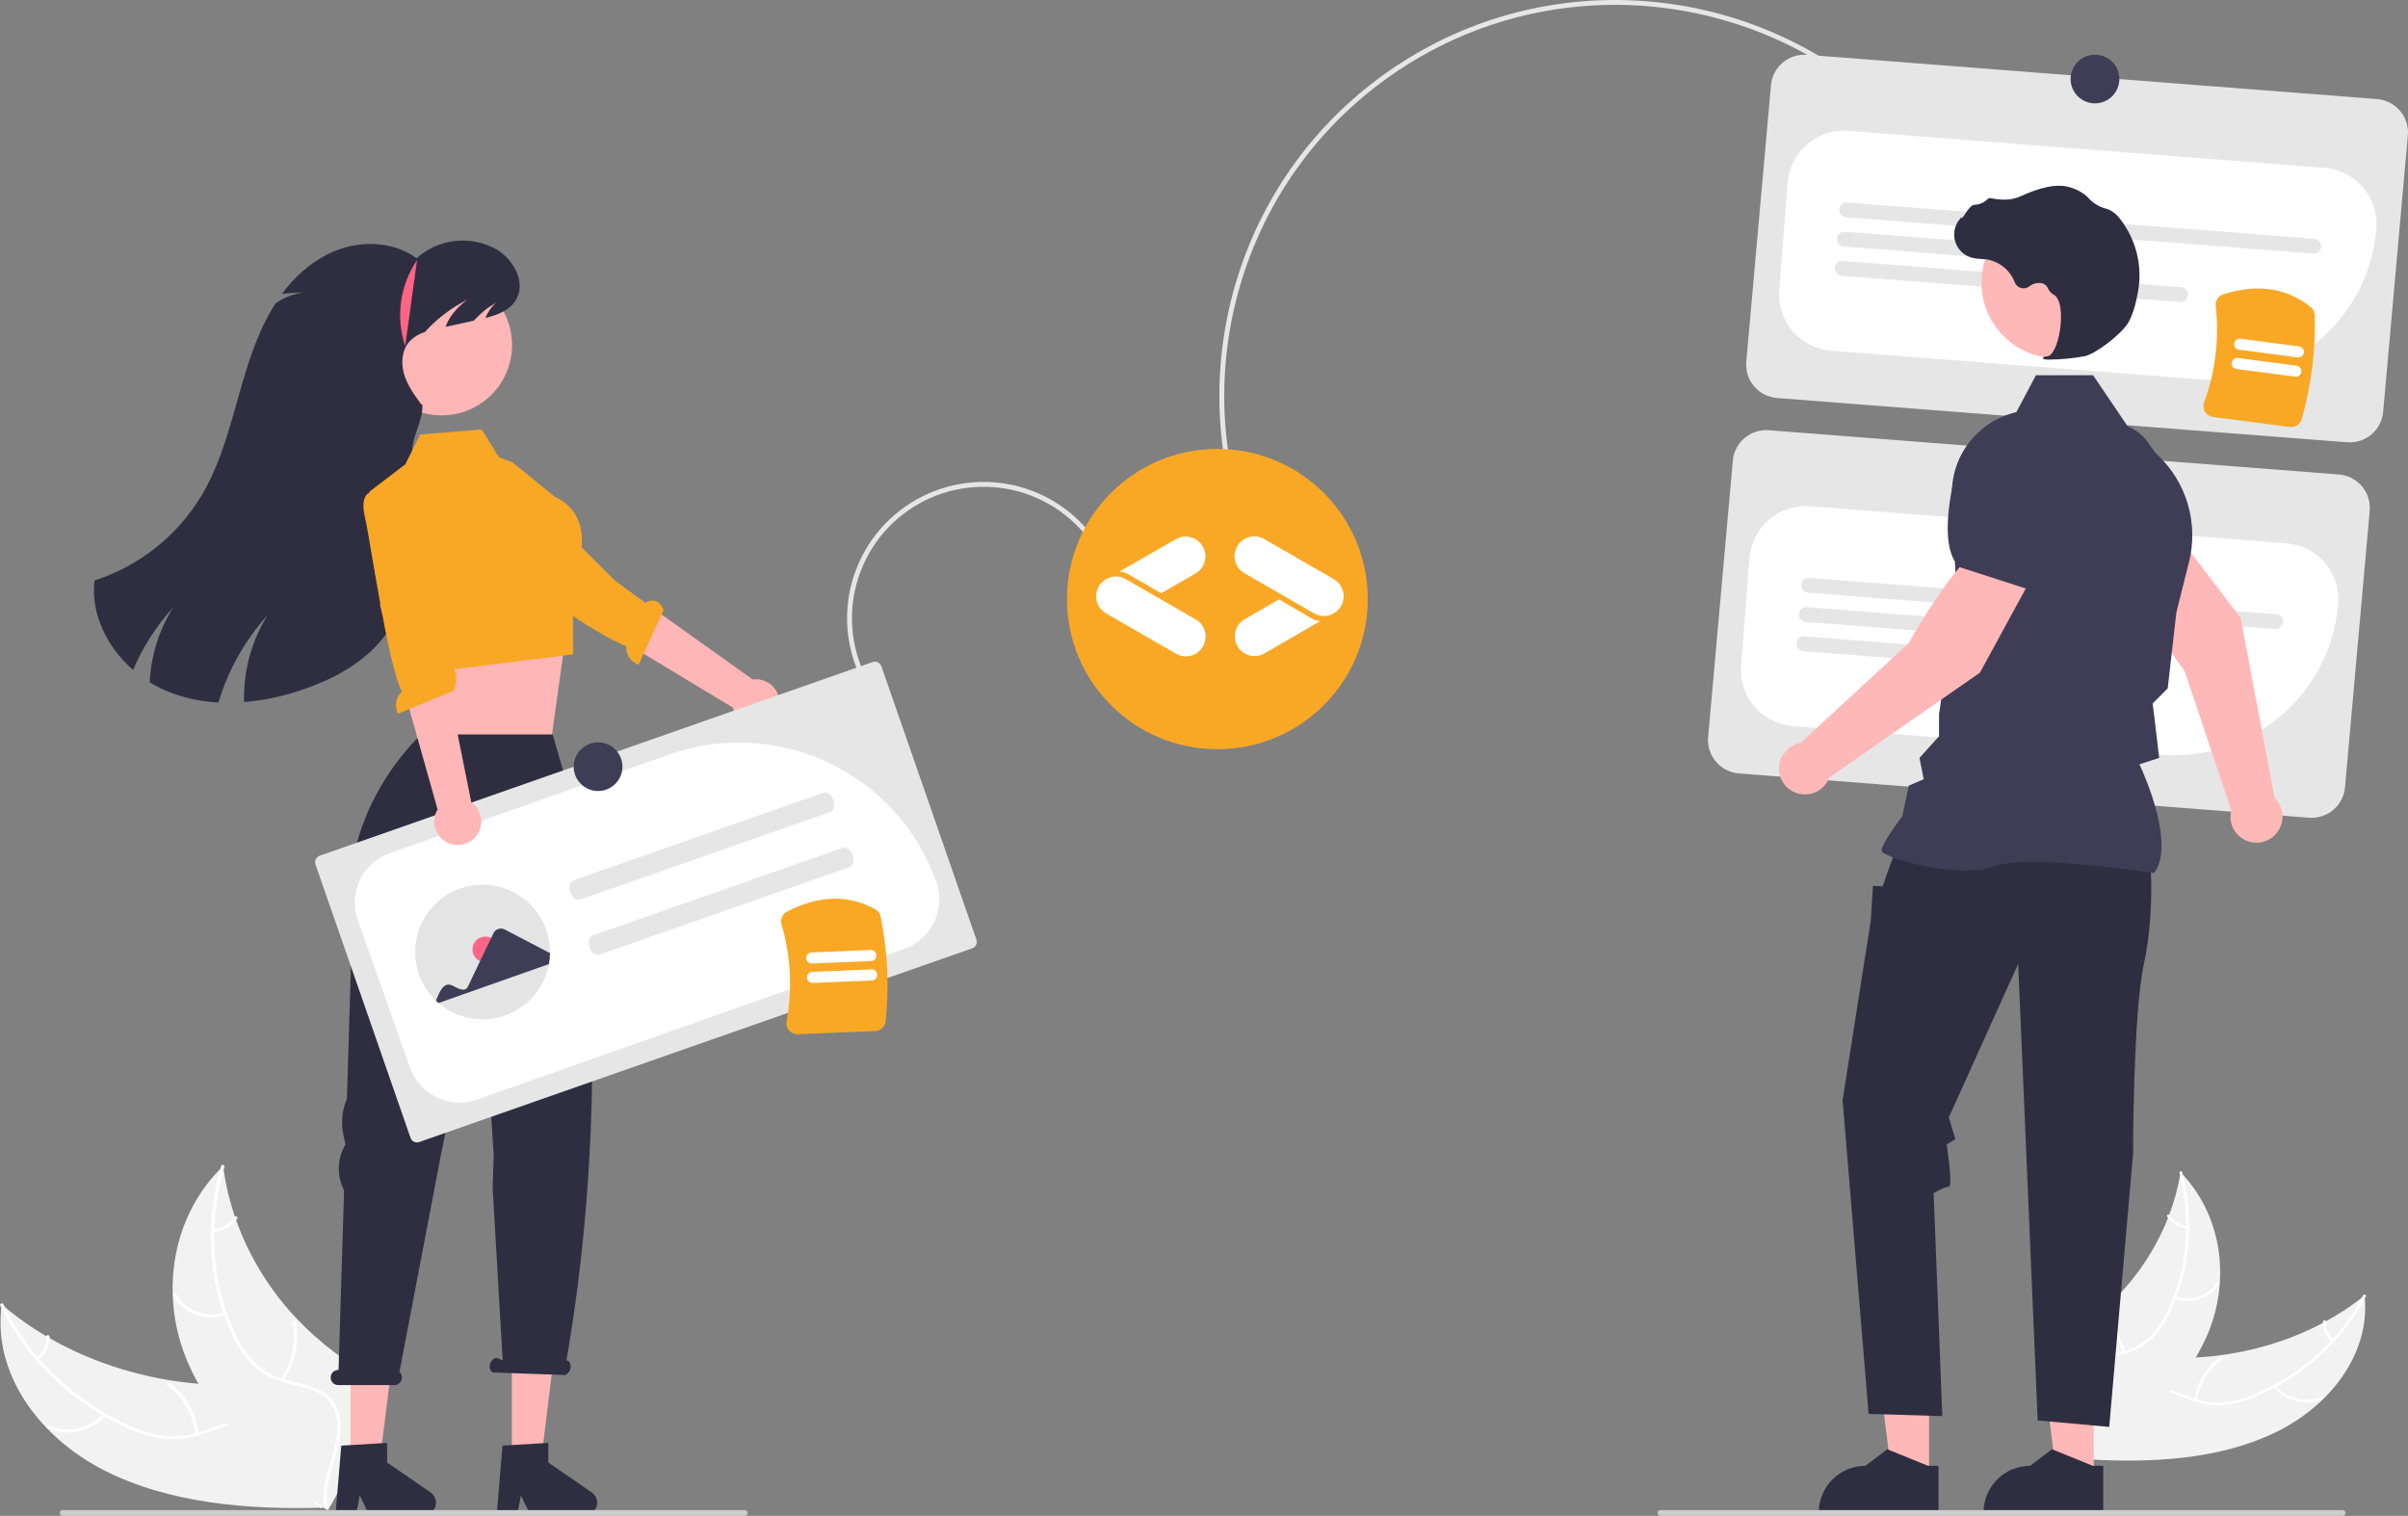 <svg width="413" height="260" viewBox="0 0 413 260" fill="none" xmlns="http://www.w3.org/2000/svg">
<rect x="0" y="0" width="413" height="260" fill="#808080" stroke="none"/>
<g clip-path="url(#clip0_684_3029)">
<path d="M245.065 7.976C274.797 -7.906 312.532 0.42 332.538 28.582L331.857 29.064C312.098 1.25 274.824 -6.971 245.458 8.712C242.963 10.044 240.555 11.533 238.248 13.168C208.049 34.551 200.907 76.475 222.325 106.623L221.644 107.106C199.959 76.582 207.191 34.137 237.764 12.488C240.101 10.833 242.539 9.326 245.065 7.976V7.976Z" fill="#E6E6E6"/>
<path d="M402.571 75.862L304.781 68.267C303.263 68.148 301.854 67.432 300.864 66.277C299.874 65.121 299.384 63.621 299.5 62.106L303.74 14.671C303.859 13.155 304.576 11.749 305.733 10.761C306.89 9.773 308.393 9.283 309.911 9.399L407.702 16.994C409.22 17.114 410.628 17.83 411.618 18.985C412.608 20.14 413.099 21.64 412.982 23.156L408.743 70.59C408.623 72.106 407.906 73.512 406.749 74.501C405.592 75.489 404.09 75.979 402.571 75.862Z" fill="#E6E6E6"/>
<path d="M379.472 65.146C378.73 65.146 377.985 65.117 377.237 65.059L314.039 60.151C312.775 60.053 311.543 59.707 310.413 59.134C309.284 58.56 308.278 57.77 307.454 56.809C306.63 55.847 306.004 54.733 305.611 53.53C305.218 52.327 305.067 51.059 305.165 49.797L306.606 31.302C306.807 28.756 308.012 26.392 309.957 24.732C311.901 23.071 314.426 22.247 316.977 22.443L398.701 28.79C401.252 28.991 403.619 30.194 405.282 32.135C406.946 34.076 407.77 36.597 407.575 39.144C407.024 46.212 403.825 52.813 398.617 57.632C393.409 62.451 386.573 65.134 379.472 65.146V65.146Z" fill="white"/>
<path d="M396.746 43.492L316.632 37.27C316.465 37.257 316.302 37.212 316.153 37.136C316.004 37.06 315.871 36.956 315.762 36.829C315.653 36.702 315.571 36.555 315.519 36.396C315.467 36.237 315.447 36.069 315.46 35.903C315.473 35.736 315.519 35.574 315.594 35.425C315.67 35.276 315.775 35.143 315.902 35.034C316.029 34.926 316.177 34.843 316.336 34.791C316.495 34.739 316.663 34.719 316.83 34.732L396.943 40.955C397.11 40.968 397.273 41.013 397.422 41.089C397.572 41.165 397.704 41.269 397.813 41.396C397.922 41.523 398.005 41.67 398.057 41.829C398.109 41.988 398.129 42.156 398.116 42.322C398.103 42.489 398.057 42.651 397.981 42.8C397.905 42.949 397.801 43.082 397.673 43.191C397.546 43.299 397.399 43.382 397.24 43.434C397.08 43.486 396.913 43.505 396.746 43.492Z" fill="#E6E6E6"/>
<path d="M363.48 45.953L316.241 42.284C315.904 42.257 315.591 42.099 315.371 41.842C315.152 41.586 315.043 41.253 315.069 40.916C315.095 40.58 315.254 40.267 315.511 40.048C315.768 39.829 316.101 39.72 316.438 39.746L363.677 43.415C363.844 43.428 364.007 43.473 364.157 43.549C364.306 43.625 364.439 43.729 364.548 43.856C364.657 43.983 364.739 44.13 364.791 44.289C364.843 44.448 364.863 44.616 364.85 44.783C364.837 44.949 364.792 45.112 364.716 45.261C364.64 45.41 364.535 45.542 364.408 45.651C364.281 45.76 364.133 45.842 363.974 45.894C363.815 45.946 363.647 45.966 363.48 45.953V45.953Z" fill="#E6E6E6"/>
<path d="M373.886 51.805L315.85 47.298C315.683 47.285 315.52 47.239 315.37 47.164C315.221 47.088 315.088 46.984 314.979 46.857C314.87 46.73 314.788 46.582 314.736 46.423C314.684 46.264 314.664 46.097 314.677 45.93C314.69 45.763 314.735 45.601 314.811 45.452C314.887 45.303 314.992 45.17 315.119 45.062C315.246 44.953 315.394 44.87 315.553 44.819C315.712 44.767 315.88 44.747 316.047 44.76L374.083 49.267C374.42 49.294 374.733 49.453 374.953 49.709C375.172 49.966 375.281 50.299 375.255 50.635C375.229 50.971 375.07 51.284 374.813 51.503C374.556 51.723 374.223 51.831 373.886 51.805V51.805Z" fill="#E6E6E6"/>
<path d="M396.028 140.254L298.237 132.659C296.719 132.539 295.31 131.823 294.32 130.668C293.331 129.513 292.84 128.013 292.956 126.497L297.196 79.063C297.315 77.547 298.033 76.141 299.19 75.153C300.347 74.164 301.849 73.674 303.367 73.79L401.158 81.386C402.676 81.505 404.084 82.221 405.074 83.376C406.064 84.531 406.555 86.031 406.439 87.547L402.199 134.982C402.079 136.498 401.362 137.904 400.205 138.892C399.048 139.88 397.546 140.37 396.028 140.254V140.254Z" fill="#E6E6E6"/>
<path d="M372.903 129.537C372.172 129.537 371.435 129.508 370.694 129.451L307.495 124.542C306.231 124.444 304.999 124.099 303.87 123.525C302.74 122.952 301.734 122.162 300.91 121.2C300.086 120.239 299.46 119.125 299.067 117.922C298.674 116.719 298.523 115.45 298.621 114.188L300.062 95.694C300.16 94.433 300.507 93.203 301.081 92.075C301.655 90.947 302.447 89.943 303.41 89.12C304.373 88.297 305.489 87.672 306.694 87.28C307.899 86.888 309.17 86.736 310.434 86.835L392.157 93.182C393.42 93.28 394.652 93.626 395.782 94.199C396.912 94.772 397.918 95.562 398.742 96.524C399.566 97.485 400.192 98.6 400.585 99.803C400.978 101.006 401.129 102.274 401.031 103.536C400.471 110.605 397.267 117.205 392.055 122.022C386.843 126.84 380.006 129.523 372.903 129.537V129.537Z" fill="white"/>
<path d="M390.202 107.884L310.088 101.662C309.921 101.649 309.758 101.603 309.609 101.527C309.46 101.452 309.327 101.347 309.218 101.22C309.109 101.093 309.027 100.946 308.975 100.787C308.923 100.628 308.903 100.461 308.916 100.294C308.929 100.128 308.975 99.965 309.051 99.816C309.126 99.667 309.231 99.535 309.358 99.426C309.485 99.317 309.633 99.235 309.792 99.183C309.951 99.131 310.119 99.111 310.286 99.124L390.399 105.346C390.566 105.359 390.729 105.405 390.878 105.481C391.028 105.556 391.16 105.661 391.269 105.788C391.378 105.915 391.461 106.062 391.513 106.221C391.565 106.38 391.585 106.547 391.572 106.714C391.559 106.881 391.513 107.043 391.437 107.192C391.361 107.341 391.257 107.474 391.129 107.582C391.002 107.691 390.855 107.774 390.696 107.825C390.536 107.877 390.369 107.897 390.202 107.884V107.884Z" fill="#E6E6E6"/>
<path d="M356.936 110.345L309.697 106.676C309.53 106.663 309.367 106.618 309.218 106.542C309.069 106.466 308.936 106.362 308.827 106.235C308.718 106.108 308.635 105.961 308.583 105.802C308.531 105.643 308.511 105.475 308.524 105.308C308.537 105.142 308.583 104.979 308.659 104.83C308.735 104.681 308.84 104.548 308.967 104.44C309.094 104.331 309.242 104.248 309.401 104.197C309.56 104.145 309.728 104.125 309.895 104.138L357.134 107.807C357.471 107.834 357.784 107.992 358.003 108.249C358.223 108.505 358.332 108.838 358.305 109.175C358.279 109.511 358.12 109.823 357.864 110.043C357.607 110.262 357.273 110.371 356.936 110.345V110.345Z" fill="#E6E6E6"/>
<path d="M367.342 116.197L309.306 111.69C308.969 111.664 308.656 111.505 308.437 111.248C308.217 110.992 308.108 110.659 308.134 110.322C308.16 109.985 308.32 109.673 308.576 109.454C308.833 109.234 309.167 109.126 309.504 109.152L367.54 113.659C367.877 113.686 368.19 113.844 368.41 114.101C368.63 114.357 368.739 114.69 368.712 115.027C368.686 115.364 368.527 115.676 368.27 115.895C368.013 116.115 367.68 116.223 367.342 116.197V116.197Z" fill="#E6E6E6"/>
<path d="M147.277 115.471C146.035 112.662 145.36 109.637 145.29 106.568C145.219 103.5 145.755 100.447 146.867 97.585C147.978 94.722 149.643 92.107 151.767 89.887C153.891 87.668 156.432 85.887 159.245 84.648C162.058 83.409 165.088 82.735 168.162 82.665C171.236 82.594 174.294 83.129 177.161 84.239C180.027 85.348 182.647 87.011 184.871 89.131C187.094 91.252 188.877 93.788 190.118 96.597L189.354 96.934C188.157 94.225 186.438 91.779 184.294 89.734C182.15 87.689 179.623 86.086 176.859 85.016C174.094 83.946 171.146 83.43 168.181 83.498C165.217 83.566 162.295 84.216 159.582 85.411C156.87 86.606 154.419 88.323 152.371 90.463C150.323 92.604 148.717 95.126 147.645 97.886C146.574 100.646 146.057 103.59 146.125 106.549C146.193 109.509 146.844 112.426 148.041 115.134L147.277 115.471Z" fill="#E6E6E6"/>
<path d="M389.971 245.831C399.531 241.308 406.651 232.209 405.541 222.209C396.964 229.142 385.287 233.014 373.233 232.921C368.538 232.885 363.28 232.408 359.868 235.039C357.745 236.675 356.787 239.274 356.666 241.864C356.545 244.454 357.174 247.075 357.8 249.662L357.61 250.275C368.834 250.988 380.411 250.353 389.971 245.831Z" fill="#F2F2F2"/>
<path d="M405.306 222.184C401.608 229.387 395.198 235.39 387.231 238.904C385.485 239.717 383.627 240.262 381.718 240.521C379.774 240.724 377.81 240.468 375.983 239.773C374.252 239.153 372.545 238.345 370.709 238.099C369.81 237.974 368.895 238.031 368.018 238.267C367.142 238.503 366.322 238.913 365.608 239.472C363.911 240.789 362.899 242.612 361.982 244.431C360.963 246.45 359.943 248.565 357.949 249.941C357.708 250.107 358.044 250.454 358.285 250.288C361.754 247.894 362.255 243.564 365.012 240.665C365.66 239.933 366.466 239.357 367.369 238.98C368.272 238.603 369.249 238.435 370.227 238.488C372.1 238.626 373.861 239.458 375.609 240.099C377.387 240.8 379.294 241.112 381.203 241.015C383.127 240.846 385.012 240.368 386.783 239.599C390.635 237.998 394.201 235.783 397.341 233.04C400.81 230.045 403.674 226.415 405.779 222.347C405.907 222.098 405.432 221.937 405.305 222.184H405.306Z" fill="white"/>
<path d="M389.899 237.889C390.905 239.074 392.257 239.917 393.765 240.299C395.274 240.682 396.864 240.586 398.315 240.025C398.593 239.908 398.366 239.501 398.088 239.618C396.737 240.143 395.256 240.232 393.853 239.873C392.449 239.514 391.193 238.725 390.262 237.617C390.066 237.38 389.705 237.653 389.899 237.889V237.889Z" fill="white"/>
<path d="M376.824 240.187C377.009 238.78 377.491 237.428 378.237 236.221C378.983 235.013 379.977 233.977 381.153 233.18C381.394 233.012 381.058 232.666 380.817 232.833C379.595 233.664 378.563 234.745 377.79 236.003C377.016 237.262 376.519 238.669 376.33 240.134C376.296 240.413 376.79 240.465 376.824 240.187L376.824 240.187Z" fill="white"/>
<path d="M400.242 229.739C399.782 229.386 399.421 228.922 399.191 228.391C398.961 227.859 398.872 227.278 398.93 226.702C398.968 226.424 398.474 226.372 398.436 226.649C398.374 227.285 398.474 227.927 398.726 228.515C398.978 229.102 399.375 229.617 399.879 230.011C399.925 230.056 399.984 230.084 400.047 230.091C400.111 230.097 400.175 230.083 400.229 230.049C400.252 230.031 400.271 230.008 400.285 229.982C400.299 229.955 400.306 229.926 400.308 229.897C400.309 229.868 400.304 229.838 400.292 229.811C400.281 229.784 400.264 229.759 400.242 229.739V229.739Z" fill="white"/>
<path d="M373.999 201.066C373.97 201.239 373.941 201.411 373.907 201.586C373.498 203.902 372.873 206.174 372.04 208.374C371.979 208.545 371.914 208.718 371.847 208.887C369.741 214.213 366.539 219.039 362.447 223.052C360.78 224.691 358.983 226.193 357.071 227.541C354.407 229.423 351.333 231.262 349.647 233.797C349.468 234.059 349.308 234.332 349.168 234.616L356.763 249.959C356.8 249.987 356.832 250.017 356.868 250.046L357.141 250.669C357.247 250.605 357.355 250.537 357.46 250.473C357.522 250.436 357.581 250.396 357.643 250.359C357.683 250.334 357.724 250.308 357.762 250.287C357.775 250.279 357.789 250.27 357.799 250.263C357.837 250.242 357.87 250.219 357.904 250.199C358.508 249.82 359.109 249.436 359.709 249.047C359.712 249.046 359.712 249.046 359.714 249.041C364.27 246.067 368.555 242.706 372.075 238.829C372.181 238.712 372.291 238.594 372.393 238.47C373.958 236.728 375.36 234.846 376.58 232.848C377.238 231.761 377.832 230.637 378.359 229.482C379.713 226.498 380.516 223.294 380.727 220.025C381.156 213.477 379.211 206.705 374.373 201.463C374.249 201.329 374.127 201.199 373.999 201.066Z" fill="#F2F2F2"/>
<path d="M373.805 201.17C375.921 209.27 375.192 217.812 371.609 225.081C370.864 226.695 369.838 228.164 368.578 229.42C367.229 230.655 365.57 231.502 363.778 231.872C362.061 232.277 360.235 232.511 358.694 233.291C357.937 233.669 357.282 234.22 356.78 234.9C356.278 235.58 355.944 236.368 355.806 237.201C355.429 239.232 355.907 241.323 356.453 243.359C357.06 245.62 357.73 247.962 357.17 250.203C357.102 250.474 357.589 250.587 357.657 250.316C358.631 246.418 356.07 242.477 356.168 238.534C356.214 236.694 356.885 234.9 358.597 233.881C360.093 232.989 361.975 232.747 363.719 232.35C365.481 232.008 367.132 231.241 368.528 230.116C369.858 228.931 370.95 227.504 371.746 225.911C373.568 222.401 374.74 218.591 375.203 214.665C375.759 210.11 375.443 205.49 374.27 201.053C374.196 200.773 373.732 200.892 373.805 201.17H373.805Z" fill="white"/>
<path d="M372.919 222.783C376.044 223.761 379.358 222.592 380.669 220.065C380.798 219.816 380.352 219.593 380.222 219.842C378.995 222.209 375.928 223.271 373.007 222.357C372.699 222.261 372.614 222.688 372.919 222.783V222.783Z" fill="white"/>
<path d="M364.688 231.771C363.888 230.566 363.342 229.211 363.083 227.789C362.823 226.366 362.856 224.906 363.178 223.497C363.245 223.225 362.758 223.112 362.692 223.384C362.359 224.851 362.328 226.371 362.602 227.851C362.875 229.33 363.447 230.739 364.282 231.992C364.446 232.247 364.851 232.024 364.688 231.771Z" fill="white"/>
<path d="M375.137 210.303C374.524 210.234 373.933 210.031 373.407 209.708C372.881 209.384 372.434 208.949 372.095 208.434C371.935 208.177 371.53 208.4 371.689 208.655C372.065 209.223 372.56 209.703 373.141 210.061C373.721 210.419 374.372 210.647 375.05 210.729C375.184 210.746 375.31 210.698 375.337 210.573C375.344 210.511 375.328 210.449 375.291 210.399C375.253 210.348 375.199 210.314 375.137 210.303V210.303Z" fill="white"/>
<path d="M390.123 136.897L384.313 106.016L372.906 91.026L364.453 96.544C365.647 103.012 374.683 115.087 374.683 115.087L382.691 138.97C382.659 139.094 382.63 139.219 382.608 139.348C382.481 140.104 382.552 140.879 382.812 141.6C383.073 142.32 383.516 142.962 384.098 143.461C384.679 143.961 385.38 144.303 386.133 144.453C386.885 144.603 387.664 144.557 388.393 144.319C389.123 144.081 389.779 143.66 390.297 143.095C390.815 142.53 391.179 141.841 391.353 141.095C391.527 140.349 391.505 139.57 391.29 138.835C391.074 138.1 390.673 137.432 390.123 136.897V136.897Z" fill="#FFB8B8"/>
<path d="M364.679 99.807L374.249 92.052L374.267 92.011C376.057 87.961 372.083 81.017 368.434 75.906C367.229 74.221 365.429 73.056 363.397 72.646C361.364 72.236 359.252 72.612 357.487 73.697C356.19 74.506 355.145 75.662 354.472 77.033C353.798 78.403 353.522 79.935 353.675 81.454L354.48 89.191L364.679 99.807Z" fill="#3F3D56"/>
<path d="M330.855 253.492L324.487 253.492L321.458 228.97L330.856 228.971L330.855 253.492Z" fill="#FFB8B8"/>
<path d="M332.479 251.417L330.687 251.417L323.689 248.575L319.939 251.416H319.938C317.819 251.416 315.786 252.257 314.287 253.753C312.788 255.249 311.946 257.279 311.946 259.395V259.654L332.479 259.655L332.479 251.417Z" fill="#2F2E41"/>
<path d="M359.11 253.492L352.743 253.492L349.713 228.97L359.112 228.971L359.11 253.492Z" fill="#FFB8B8"/>
<path d="M360.735 251.417L358.942 251.417L351.945 248.575L348.194 251.416H348.193C346.074 251.416 344.041 252.257 342.543 253.753C341.044 255.249 340.202 257.279 340.202 259.395V259.654L360.734 259.655L360.735 251.417Z" fill="#2F2E41"/>
<path d="M368.82 147.87C368.82 147.87 369.563 156.778 367.704 165.315C365.846 173.852 365.846 197.895 365.846 197.895L361.756 244.745L349.487 243.632L346.141 165.315L334.244 191.668L335.36 195.38L333.874 196.308C333.874 196.308 334.988 203.545 334.244 203.545C333.501 203.545 331.642 204.659 331.642 204.659L333.129 242.889L320.489 242.518L316.027 188.699L320.86 157.892L321.232 151.953L322.905 152.022L323.757 149.541L325.322 145.272L368.82 147.87Z" fill="#2F2E41"/>
<path d="M369.463 149.741L369.529 149.648C373.068 144.702 367.746 132.816 366.943 131.093L370.324 129.998L369.562 123.537L369.202 120.656L371.786 118.076L371.793 118.012L373.28 105.021L375.442 96.393C376.257 93.131 376.188 89.711 375.241 86.485C374.295 83.259 372.506 80.342 370.057 78.035L365.059 73.33L358.985 64.357H349.19L345.831 70.691C342.575 71.442 339.686 73.31 337.668 75.969C335.649 78.628 334.629 81.91 334.785 85.243L335.546 101.854L332.566 122.536L332.565 126.278L329.211 129.999L329.943 133.654L327.391 134.746L326.264 139.996C325.798 140.611 322.72 144.708 322.72 145.829C322.72 145.997 322.844 146.159 323.111 146.34C325.209 147.758 336.804 150.649 341.935 148.599C347.402 146.417 369.131 149.69 369.35 149.724L369.463 149.741Z" fill="#3F3D56"/>
<path d="M284.283 259.504C284.283 259.635 284.335 259.761 284.427 259.854C284.52 259.947 284.646 260 284.777 260H401.791C401.922 260 402.049 259.948 402.142 259.855C402.235 259.762 402.287 259.636 402.287 259.504C402.287 259.373 402.235 259.246 402.142 259.153C402.049 259.06 401.922 259.008 401.791 259.008H284.78C284.649 259.008 284.523 259.059 284.429 259.152C284.336 259.244 284.284 259.37 284.283 259.501V259.504Z" fill="#CCCCCC"/>
<path d="M352.822 61.461C359.987 61.461 365.794 55.663 365.794 48.51C365.794 41.358 359.987 35.559 352.822 35.559C345.658 35.559 339.85 41.358 339.85 48.51C339.85 55.663 345.658 61.461 352.822 61.461Z" fill="#FFB8B8"/>
<path d="M351.58 61.671C353.589 61.651 355.592 61.459 357.569 61.098C359.525 60.648 363.842 57.315 365.019 55.346C365.893 53.884 366.417 51.621 366.704 49.981C367.09 47.81 367.016 45.582 366.485 43.442C365.954 41.302 364.979 39.296 363.623 37.556C363.1 36.827 362.39 36.253 361.567 35.894C361.494 35.867 361.419 35.844 361.344 35.825C360.151 35.544 359.069 34.914 358.238 34.015C358.076 33.833 357.902 33.663 357.716 33.506C356.783 32.761 355.687 32.246 354.517 32.004C352.626 31.551 349.922 32.119 346.479 33.694C344.749 34.485 342.83 34.264 341.35 33.984C341.267 33.97 341.182 33.978 341.103 34.007C341.024 34.036 340.955 34.086 340.901 34.15C340.29 34.753 339.473 35.103 338.614 35.129C338.089 35.166 337.556 35.907 336.914 36.872C336.768 37.092 336.598 37.347 336.474 37.503L336.45 37.21L336.161 37.545C335.706 38.072 335.393 38.705 335.25 39.385C335.106 40.065 335.138 40.77 335.341 41.435C335.544 42.1 335.912 42.703 336.412 43.187C336.911 43.672 337.525 44.022 338.196 44.206C338.729 44.333 339.273 44.405 339.821 44.421C340.152 44.443 340.496 44.464 340.825 44.513C341.884 44.701 342.876 45.16 343.704 45.845C344.532 46.531 345.169 47.418 345.55 48.422C345.64 48.654 345.783 48.862 345.966 49.031C346.15 49.199 346.37 49.323 346.609 49.393C346.848 49.463 347.1 49.477 347.346 49.435C347.591 49.392 347.824 49.294 348.025 49.147C348.36 48.873 348.757 48.683 349.181 48.594C349.605 48.506 350.045 48.521 350.462 48.639C350.825 48.828 351.111 49.136 351.273 49.511C351.47 49.929 351.786 50.279 352.182 50.516C353.533 51.168 353.703 54.205 353.29 56.751C352.892 59.205 352.025 60.995 351.183 61.104C350.534 61.188 350.461 61.236 350.417 61.352L350.378 61.456L350.453 61.55C350.816 61.671 351.2 61.712 351.58 61.671V61.671Z" fill="#2F2E41"/>
<path d="M208.795 128.504C223.041 128.504 234.589 116.975 234.589 102.752C234.589 88.53 223.041 77 208.795 77C194.549 77 183 88.53 183 102.752C183 116.975 194.549 128.504 208.795 128.504Z" fill="#F9A826"/>
<path d="M205.014 106.213L193.087 99.337C192.561 99.021 191.999 98.881 191.403 98.881C189.508 98.881 188 100.425 188 102.284C188 103.477 188.631 104.564 189.684 105.196L201.611 112.072C203.19 113.054 205.295 112.563 206.277 110.949C207.26 109.335 206.768 107.265 205.155 106.283C205.12 106.248 205.049 106.248 205.014 106.213Z" fill="white"/>
<path d="M228.765 99.337L216.837 92.461C215.223 91.514 213.154 92.075 212.206 93.689C211.259 95.303 211.821 97.373 213.434 98.32L225.362 105.196C226.976 106.143 229.045 105.582 229.993 103.968C230.94 102.354 230.378 100.284 228.765 99.337Z" fill="white"/>
<path d="M224.905 106.038L219.362 102.81L213.468 106.213C211.855 107.16 211.293 109.23 212.241 110.844C213.188 112.457 215.258 113.019 216.871 112.072L226.448 106.529C225.887 106.494 225.361 106.318 224.905 106.038Z" fill="white"/>
<path d="M193.577 98.53L199.155 101.758L205.049 98.355C206.663 97.408 207.224 95.338 206.277 93.724C205.329 92.111 203.26 91.549 201.646 92.496L192.034 98.004C192.56 98.074 193.086 98.25 193.577 98.53Z" fill="white"/>
<path d="M348.591 98.842L340.082 93.41C334.664 97.151 327.342 110.332 327.342 110.332L308.81 127.425C308.038 127.557 307.314 127.89 306.712 128.39C306.11 128.89 305.65 129.54 305.38 130.274C305.109 131.007 305.037 131.8 305.17 132.57C305.304 133.341 305.638 134.063 306.14 134.663C306.641 135.264 307.293 135.722 308.028 135.991C308.763 136.261 309.557 136.332 310.329 136.198C311.1 136.064 311.823 135.729 312.424 135.227C313.025 134.726 313.483 134.075 313.752 133.341L339.579 115.378L348.591 98.842Z" fill="#FFB8B8"/>
<path d="M347.78 101.046L353.447 87.468L351.397 79.964C350.99 78.493 350.178 77.164 349.053 76.129C347.929 75.094 346.537 74.393 345.035 74.106V74.106C342.996 73.731 340.89 74.143 339.144 75.259C337.397 76.374 336.14 78.11 335.627 80.116C334.075 86.199 332.883 94.107 336.018 97.237L336.05 97.269L347.78 101.046Z" fill="#3F3D56"/>
<path d="M17.767 252.143C6.674 246.459 -1.374 235.474 0.308 223.736C10.152 232.223 23.763 237.22 37.967 237.56C43.499 237.692 49.711 237.327 53.632 240.552C56.072 242.559 57.103 245.656 57.148 248.712C57.194 251.767 56.355 254.832 55.522 257.856L55.722 258.586C42.473 259.007 28.859 257.828 17.767 252.143Z" fill="#F2F2F2"/>
<path d="M0.586 223.715C4.673 232.338 12 239.649 21.253 244.085C23.279 245.108 25.448 245.82 27.687 246.196C29.97 246.507 32.293 246.278 34.471 245.528C36.534 244.862 38.575 243.974 40.747 243.753C41.811 243.639 42.887 243.74 43.91 244.051C44.934 244.361 45.884 244.875 46.705 245.561C48.654 247.176 49.778 249.361 50.791 251.538C51.915 253.954 53.038 256.483 55.335 258.178C55.614 258.384 55.204 258.78 54.926 258.575C50.929 255.625 50.501 250.506 47.362 246.988C45.898 245.346 43.831 244.124 41.301 244.229C39.088 244.322 36.983 245.236 34.899 245.926C32.779 246.686 30.52 246.983 28.275 246.797C26.015 246.526 23.813 245.892 21.755 244.92C17.277 242.891 13.159 240.149 9.562 236.801C5.588 233.143 2.35 228.76 0.022 223.888C-0.119 223.591 0.446 223.419 0.586 223.715H0.586Z" fill="white"/>
<path d="M18.148 242.79C15.716 245.559 11.436 246.495 8.153 244.992C7.83 244.844 8.113 244.373 8.436 244.522C10.007 245.191 11.749 245.351 13.416 244.981C15.083 244.61 16.592 243.727 17.73 242.456C17.969 242.184 18.385 242.519 18.148 242.79V242.79Z" fill="white"/>
<path d="M33.464 245.985C33.299 244.321 32.782 242.71 31.948 241.26C31.115 239.809 29.983 238.551 28.627 237.569C28.349 237.363 28.758 236.967 29.036 237.173C30.444 238.198 31.619 239.509 32.483 241.02C33.348 242.532 33.881 244.209 34.049 245.941C34.079 246.271 33.494 246.313 33.464 245.985V245.985Z" fill="white"/>
<path d="M6.268 232.804C6.823 232.405 7.266 231.872 7.557 231.255C7.847 230.637 7.975 229.956 7.927 229.275C7.893 228.946 8.477 228.904 8.512 229.231C8.561 229.983 8.419 230.735 8.1 231.418C7.781 232.1 7.294 232.692 6.686 233.137C6.63 233.188 6.559 233.219 6.484 233.225C6.409 233.231 6.335 233.211 6.272 233.169C6.245 233.147 6.224 233.119 6.209 233.088C6.194 233.056 6.185 233.022 6.185 232.987C6.185 232.952 6.192 232.918 6.206 232.886C6.221 232.855 6.242 232.826 6.268 232.804H6.268Z" fill="white"/>
<path d="M38.256 200.004C38.284 200.209 38.312 200.413 38.345 200.62C38.74 203.363 39.392 206.064 40.29 208.687C40.356 208.891 40.426 209.096 40.499 209.297C42.78 215.651 46.372 221.455 51.042 226.335C52.945 228.329 55.007 230.164 57.207 231.824C60.275 234.14 63.828 236.421 65.72 239.471C65.92 239.785 66.099 240.114 66.253 240.453L56.732 258.244C56.688 258.276 56.649 258.31 56.605 258.343L56.26 259.066C56.138 258.987 56.014 258.903 55.892 258.824C55.821 258.778 55.752 258.729 55.681 258.683C55.634 258.652 55.587 258.62 55.543 258.594C55.528 258.584 55.512 258.573 55.501 258.564C55.456 258.538 55.419 258.509 55.379 258.485C54.682 258.015 53.988 257.54 53.296 257.06C53.292 257.058 53.292 257.058 53.29 257.053C48.034 253.379 43.112 249.261 39.11 244.561C38.99 244.42 38.865 244.277 38.749 244.128C36.971 242.017 35.39 239.747 34.027 237.348C33.293 236.043 32.635 234.698 32.057 233.317C30.573 229.751 29.748 225.947 29.621 222.088C29.361 214.358 31.906 206.453 37.801 200.459C37.952 200.305 38.101 200.156 38.256 200.004Z" fill="#F2F2F2"/>
<path d="M38.481 200.134C35.685 209.597 36.224 219.687 40.172 228.384C40.99 230.313 42.144 232.082 43.581 233.608C45.124 235.113 47.047 236.173 49.145 236.675C51.152 237.217 53.294 237.561 55.08 238.537C55.957 239.011 56.709 239.684 57.275 240.504C57.841 241.323 58.205 242.265 58.336 243.251C58.705 245.657 58.063 248.103 57.343 250.481C56.544 253.122 55.667 255.856 56.243 258.517C56.313 258.839 55.735 258.954 55.665 258.632C54.663 254.004 57.827 249.456 57.86 244.807C57.875 242.638 57.151 240.5 55.173 239.235C53.443 238.129 51.235 237.774 49.196 237.241C47.133 236.773 45.217 235.808 43.614 234.43C42.091 232.985 40.858 231.263 39.981 229.357C37.965 225.154 36.728 220.622 36.329 215.98C35.844 210.593 36.39 205.163 37.938 199.979C38.034 199.652 38.577 199.81 38.481 200.134L38.481 200.134Z" fill="white"/>
<path d="M38.715 225.629C34.998 226.664 31.137 225.163 29.688 222.138C29.545 221.84 30.079 221.594 30.222 221.892C31.579 224.726 35.153 226.091 38.628 225.124C38.994 225.022 39.079 225.528 38.715 225.629Z" fill="white"/>
<path d="M48.075 236.523C49.063 235.133 49.757 233.557 50.116 231.892C50.475 230.226 50.491 228.505 50.164 226.832C50.095 226.51 50.673 226.395 50.742 226.717C51.079 228.458 51.058 230.25 50.68 231.983C50.303 233.716 49.577 235.354 48.546 236.798C48.343 237.093 47.874 236.816 48.075 236.523H48.075Z" fill="white"/>
<path d="M36.569 210.844C37.294 210.785 37.998 210.567 38.629 210.206C39.261 209.845 39.805 209.35 40.222 208.755C40.42 208.458 40.889 208.736 40.693 209.03C40.228 209.686 39.627 210.233 38.93 210.633C38.233 211.033 37.457 211.278 36.656 211.349C36.497 211.363 36.351 211.302 36.324 211.154C36.317 211.081 36.339 211.008 36.385 210.95C36.43 210.893 36.496 210.854 36.569 210.844V210.844Z" fill="white"/>
<path d="M71.814 110.841L72.649 118.578L72.157 128.724L94.668 126.054L96.783 110.841L94.088 110.867L71.814 110.841Z" fill="#FFB6B6"/>
<path d="M60.139 251.318H65.06L67.403 232.367H60.139V251.318Z" fill="#FFB6B6"/>
<path d="M58.532 247.953L66.395 247.484V250.847L73.87 256.001C74.24 256.256 74.518 256.622 74.664 257.045C74.81 257.469 74.817 257.928 74.684 258.355C74.55 258.783 74.283 259.157 73.922 259.422C73.56 259.688 73.123 259.831 72.675 259.831H63.314L61.7 256.504L61.07 259.831H57.541L58.532 247.953Z" fill="#2F2E41"/>
<path d="M87.783 251.318H92.704L95.046 232.367H87.783V251.318Z" fill="#FFB6B6"/>
<path d="M86.177 247.953L94.04 247.484V250.847L101.515 256.001C101.884 256.256 102.162 256.622 102.309 257.045C102.455 257.469 102.462 257.928 102.328 258.355C102.195 258.783 101.928 259.157 101.566 259.422C101.205 259.688 100.768 259.831 100.319 259.831H90.958L89.345 256.504L88.715 259.831H85.186L86.177 247.953Z" fill="#2F2E41"/>
<path d="M58.015 234.975H58.068L59.015 204.16C58.402 202.981 58.092 201.668 58.11 200.34C58.129 199.011 58.476 197.708 59.121 196.546L59.256 196.301L58.905 194.675C58.454 192.586 58.661 190.409 59.498 188.442L60.381 159.697C57.226 139.287 72.26 125.976 72.26 125.976H94.781L99.615 142.56C102.812 173.649 102.232 203.945 97.16 233.297L97.298 233.366C97.796 233.538 98.01 234.227 97.775 234.904C97.541 235.582 96.947 235.993 96.449 235.821L84.556 235.408C84.058 235.237 83.844 234.548 84.079 233.87C84.313 233.192 84.907 232.782 85.404 232.953L86.213 233.362L84.489 203.627L84.68 198.195L84.286 192.034L82.463 164.319L75.562 198.4L68.513 235.318C68.708 235.494 68.844 235.724 68.905 235.979C68.965 236.234 68.947 236.501 68.852 236.745C68.758 236.989 68.591 237.199 68.374 237.346C68.158 237.494 67.901 237.573 67.639 237.572H58.015C57.844 237.572 57.675 237.539 57.516 237.474C57.358 237.409 57.215 237.313 57.094 237.192C56.973 237.072 56.877 236.929 56.811 236.771C56.746 236.613 56.712 236.444 56.712 236.273C56.712 236.103 56.746 235.934 56.811 235.776C56.877 235.618 56.973 235.475 57.094 235.354C57.215 235.234 57.358 235.138 57.516 235.073C57.675 235.008 57.844 234.975 58.015 234.975V234.975Z" fill="#2F2E41"/>
<path d="M75.745 71.247C82.416 71.247 87.824 65.848 87.824 59.187C87.824 52.527 82.416 47.128 75.745 47.128C69.073 47.128 63.665 52.527 63.665 59.187C63.665 65.848 69.073 71.247 75.745 71.247Z" fill="#FFB6B6"/>
<path d="M22.813 114.902C24.511 110.967 26.842 107.337 29.715 104.154C27.282 108.024 25.892 112.456 25.679 117.02C26.56 117.569 27.481 118.05 28.435 118.459C31.303 119.66 34.36 120.345 37.466 120.484C39.14 114.916 42.03 109.786 45.928 105.466C43.119 109.938 41.706 115.143 41.87 120.419C45.335 120.12 48.748 119.389 52.031 118.244C56.961 116.551 61.746 114.023 65.155 110.09C68.845 105.834 70.663 100.217 71.25 94.617C71.838 89.022 71.285 83.374 70.729 77.775C70.466 75.106 72.692 72.035 72.429 69.366H72.254C71.084 67.765 69.892 66.125 69.318 64.226C68.748 62.332 68.897 60.096 70.207 58.605C70.942 57.825 71.868 57.252 72.894 56.942C72.99 56.82 73.095 56.702 73.205 56.584C75.189 54.48 77.524 52.736 80.106 51.43C78.244 52.834 76.999 54.422 76.421 56.063C78.033 55.709 79.646 55.356 81.258 55.004C81.797 54.434 82.365 53.891 82.959 53.377C83.822 52.629 84.107 52.572 85.136 51.868C84.305 52.598 83.661 53.516 83.257 54.545C85.329 54.024 87.402 53.241 88.48 51.461C90.268 48.517 88.142 44.545 85.176 42.786C83.018 41.569 80.531 41.06 78.068 41.331C75.604 41.602 73.288 42.639 71.448 44.295C67.158 41.141 61.049 41.194 56.278 43.551C53.127 45.178 50.413 47.535 48.364 50.424C49.553 50.272 50.75 50.188 51.948 50.175C50.261 50.421 48.654 51.056 47.255 52.03C46.636 52.989 46.069 53.98 45.555 55C45.218 55.669 44.899 56.347 44.6 57.034C42.764 61.208 41.568 65.652 40.328 70.044C38.882 75.163 37.33 80.316 34.622 84.896C30.47 91.861 23.921 97.078 16.197 99.573C15.553 105.361 18.383 111.022 22.813 114.902Z" fill="#2F2E41"/>
<path d="M87.909 79.312L85.564 78.433L82.608 73.66L72.078 74.519L69.518 79.637L63.352 84.338L66.049 98.516L70.238 115.738L98.282 112.238L98.252 99.273C98.252 99.273 103.32 89.031 95.134 85.193L87.909 79.312Z" fill="#F9A826"/>
<path d="M131.135 124.282C130.591 124.5 130.005 124.597 129.42 124.564C128.834 124.532 128.262 124.372 127.745 124.095C127.228 123.819 126.778 123.432 126.427 122.963C126.076 122.494 125.832 121.954 125.712 121.381L94.443 102.491L100.159 95.908L129.098 116.546C130.076 116.409 131.07 116.635 131.892 117.182C132.714 117.728 133.307 118.557 133.559 119.51C133.81 120.464 133.702 121.476 133.255 122.356C132.809 123.235 132.054 123.921 131.135 124.282V124.282Z" fill="#FFB6B6"/>
<path d="M84.025 93.534C84.025 93.534 82.531 95.035 86.28 97.503C89.282 99.479 102.671 109.244 107.418 110.788C107.358 111.484 107.532 112.18 107.913 112.766C108.293 113.353 108.858 113.796 109.519 114.026L113.816 104.598C112.886 102.443 111.398 102.942 110.615 103.43L105.425 99.534L92.68 86.828L85.086 92.429L84.025 93.534Z" fill="#F9A826"/>
<path d="M71.524 44.623C70.072 46.762 69.134 49.207 68.783 51.767C68.432 54.327 68.678 56.933 69.5 59.383" fill="#FD6584"/>
<path d="M10.241 259.504C10.241 259.569 10.253 259.634 10.278 259.694C10.303 259.754 10.34 259.809 10.386 259.855C10.432 259.901 10.487 259.938 10.547 259.963C10.607 259.988 10.672 260 10.738 260H127.748C127.88 260 128.006 259.948 128.099 259.855C128.192 259.762 128.245 259.636 128.245 259.504C128.245 259.373 128.192 259.246 128.099 259.153C128.006 259.06 127.88 259.008 127.748 259.008H10.738C10.672 259.008 10.608 259.021 10.547 259.045C10.487 259.07 10.432 259.107 10.386 259.153C10.34 259.199 10.303 259.254 10.278 259.314C10.253 259.374 10.241 259.439 10.241 259.504V259.504Z" fill="#CCCCCC"/>
<path d="M54.822 146.777C54.531 146.88 54.292 147.093 54.158 147.372C54.024 147.65 54.006 147.97 54.108 148.261L70.41 195.169C70.513 195.46 70.727 195.699 71.005 195.833C71.284 195.966 71.604 195.984 71.896 195.882L166.752 162.656C167.044 162.554 167.283 162.34 167.417 162.062C167.551 161.783 167.568 161.463 167.466 161.172L151.164 114.264C151.062 113.973 150.847 113.734 150.569 113.6C150.29 113.467 149.97 113.449 149.678 113.551L54.822 146.777Z" fill="#E6E6E6"/>
<path d="M78.831 189.112C76.964 189.112 75.144 188.534 73.619 187.459C72.094 186.383 70.941 184.863 70.317 183.107L61.364 157.818C60.566 155.566 60.698 153.09 61.729 150.934C62.761 148.779 64.608 147.121 66.863 146.325L114.805 129.408C123.779 126.253 133.64 126.78 142.226 130.874C150.811 134.969 157.419 142.296 160.599 151.249C161.397 153.501 161.265 155.977 160.234 158.133C159.203 160.288 157.356 161.946 155.1 162.742L155.03 162.546L155.1 162.742L81.829 188.597C80.866 188.938 79.852 189.112 78.831 189.112V189.112Z" fill="white"/>
<path d="M142.407 139.263L99.48 154.3C98.875 154.512 98.126 153.946 97.806 153.035C97.486 152.125 97.717 151.216 98.322 151.004L141.248 135.967C141.853 135.756 142.603 136.322 142.923 137.232C143.243 138.142 143.012 139.052 142.407 139.263Z" fill="#E6E6E6"/>
<path d="M145.727 148.712L102.8 163.748C102.195 163.96 101.446 163.394 101.126 162.484C100.806 161.574 101.037 160.664 101.642 160.452L144.569 145.416C145.174 145.204 145.923 145.77 146.243 146.68C146.563 147.59 146.332 148.5 145.727 148.712Z" fill="#E6E6E6"/>
<path d="M93.671 159.44C94.132 160.737 94.356 162.106 94.332 163.482C94.323 164.111 94.261 164.739 94.146 165.358C93.78 167.358 92.891 169.227 91.57 170.774C90.249 172.321 88.542 173.493 86.622 174.171C84.702 174.848 82.637 175.008 80.635 174.633C78.633 174.258 76.766 173.362 75.223 172.035C75.067 171.902 74.915 171.765 74.767 171.623C73.507 170.417 72.536 168.942 71.928 167.307C71.32 165.673 71.091 163.923 71.257 162.188C71.424 160.452 71.981 158.777 72.889 157.288C73.796 155.799 75.03 154.534 76.497 153.589C77.964 152.643 79.626 152.042 81.359 151.829C83.092 151.617 84.851 151.799 86.503 152.362C88.156 152.925 89.659 153.854 90.9 155.08C92.142 156.306 93.089 157.797 93.671 159.44V159.44Z" fill="#E4E4E4"/>
<path d="M83.25 165.051C84.471 165.051 85.46 164.062 85.46 162.844C85.46 161.625 84.471 160.637 83.25 160.637C82.029 160.637 81.039 161.625 81.039 162.844C81.039 164.062 82.029 165.051 83.25 165.051Z" fill="#FD6584"/>
<path d="M74.768 171.623C75.335 170.308 76.006 168.302 77.56 169.032C78.327 169.364 79.702 170.374 80.26 169.2L84.631 160.066C84.713 159.895 84.83 159.743 84.972 159.618C85.115 159.494 85.281 159.398 85.461 159.338C85.641 159.279 85.831 159.255 86.02 159.27C86.209 159.284 86.393 159.336 86.562 159.423L94.332 163.482C94.323 164.111 94.261 164.739 94.146 165.358L75.223 172.035L74.768 171.623Z" fill="#3F3D56"/>
<path d="M77.024 144.648C76.477 144.436 75.983 144.107 75.578 143.683C75.172 143.26 74.865 142.753 74.677 142.198C74.489 141.644 74.425 141.055 74.49 140.472C74.554 139.89 74.746 139.329 75.051 138.829L65.159 103.704L73.838 102.798L80.833 137.61C81.64 138.178 82.211 139.022 82.437 139.982C82.663 140.942 82.529 141.951 82.059 142.818C81.59 143.686 80.818 144.351 79.89 144.688C78.962 145.026 77.942 145.011 77.024 144.648V144.648Z" fill="#FFB6B6"/>
<path d="M63.696 84.422C63.696 84.422 61.577 84.498 62.624 88.858C63.462 92.349 66.541 114.247 68.948 118.613C68.428 119.081 68.079 119.708 67.956 120.395C67.832 121.083 67.941 121.792 68.265 122.411L77.857 118.461C78.653 116.253 78.037 114.248 77.131 114.071L76.01 107.685L74.359 86.26L65.226 84.34L63.696 84.422Z" fill="#F9A826"/>
<path d="M150.102 176.842L136.836 177.391C136.553 177.403 136.27 177.351 136.01 177.239C135.749 177.127 135.518 176.957 135.332 176.743C135.149 176.534 135.016 176.286 134.943 176.019C134.869 175.751 134.857 175.47 134.908 175.198C135.926 169.656 135.629 163.953 134.042 158.546C133.919 158.133 133.944 157.69 134.112 157.292C134.28 156.895 134.581 156.568 134.963 156.368C140.397 153.55 145.488 153.407 150.095 155.943C150.336 156.074 150.546 156.256 150.71 156.476C150.873 156.696 150.987 156.949 151.043 157.218C152.242 163.118 152.529 169.166 151.895 175.153C151.851 175.603 151.645 176.023 151.316 176.333C150.986 176.644 150.555 176.825 150.102 176.842Z" fill="#F9A826"/>
<path d="M149.54 168.174L139.397 168.593C139.272 168.599 139.147 168.579 139.029 168.536C138.912 168.493 138.804 168.428 138.712 168.343C138.62 168.259 138.545 168.157 138.493 168.044C138.44 167.93 138.41 167.808 138.405 167.683C138.4 167.558 138.419 167.433 138.463 167.316C138.506 167.199 138.571 167.091 138.656 166.999C138.741 166.907 138.843 166.833 138.957 166.781C139.07 166.728 139.193 166.699 139.318 166.694L149.461 166.274C149.586 166.269 149.711 166.288 149.828 166.331C149.945 166.374 150.053 166.44 150.145 166.525C150.237 166.609 150.312 166.711 150.364 166.824C150.417 166.937 150.447 167.06 150.452 167.185C150.457 167.309 150.438 167.434 150.394 167.551C150.351 167.668 150.286 167.776 150.201 167.868C150.116 167.96 150.014 168.034 149.901 168.087C149.787 168.139 149.665 168.169 149.54 168.174V168.174Z" fill="white"/>
<path d="M149.402 164.843L139.259 165.262C139.006 165.272 138.76 165.182 138.574 165.012C138.389 164.841 138.278 164.603 138.268 164.352C138.257 164.1 138.348 163.854 138.519 163.668C138.69 163.483 138.928 163.373 139.18 163.362L149.323 162.943C149.575 162.932 149.821 163.023 150.007 163.193C150.193 163.364 150.303 163.602 150.314 163.853C150.324 164.105 150.234 164.351 150.063 164.537C149.892 164.722 149.654 164.832 149.402 164.843V164.843Z" fill="white"/>
<path d="M392.713 73.243L379.548 71.519C379.267 71.483 378.998 71.383 378.76 71.228C378.523 71.073 378.324 70.867 378.178 70.624C378.033 70.387 377.944 70.12 377.918 69.844C377.891 69.568 377.927 69.289 378.024 69.029C379.976 63.743 380.66 58.073 380.022 52.475C379.972 52.047 380.072 51.614 380.306 51.252C380.54 50.889 380.892 50.618 381.303 50.486C387.139 48.637 392.18 49.365 396.284 52.65C396.5 52.82 396.676 53.035 396.799 53.28C396.923 53.525 396.991 53.794 397 54.068C397.171 60.086 396.419 66.094 394.769 71.884C394.649 72.321 394.374 72.699 393.996 72.948C393.618 73.198 393.162 73.303 392.713 73.243V73.243Z" fill="#F9A826"/>
<path d="M393.644 64.606L383.578 63.288C383.454 63.272 383.335 63.232 383.227 63.169C383.118 63.107 383.023 63.024 382.947 62.925C382.871 62.826 382.815 62.713 382.783 62.592C382.75 62.472 382.742 62.346 382.758 62.222C382.774 62.098 382.815 61.979 382.877 61.871C382.94 61.763 383.023 61.668 383.122 61.592C383.221 61.516 383.335 61.46 383.455 61.428C383.576 61.395 383.702 61.387 383.826 61.403L393.891 62.721C394.142 62.754 394.369 62.885 394.523 63.085C394.677 63.285 394.745 63.538 394.712 63.788C394.679 64.037 394.548 64.264 394.348 64.418C394.147 64.571 393.894 64.639 393.644 64.606V64.606Z" fill="white"/>
<path d="M394.078 61.3L384.013 59.982C383.889 59.966 383.769 59.926 383.66 59.864C383.552 59.801 383.457 59.718 383.38 59.619C383.304 59.52 383.248 59.407 383.215 59.286C383.183 59.166 383.174 59.04 383.191 58.916C383.207 58.792 383.248 58.672 383.31 58.564C383.373 58.456 383.456 58.361 383.556 58.285C383.655 58.209 383.768 58.153 383.889 58.121C384.01 58.089 384.136 58.081 384.261 58.097L394.326 59.415C394.45 59.431 394.57 59.471 394.678 59.534C394.787 59.596 394.882 59.679 394.958 59.778C395.035 59.877 395.091 59.99 395.123 60.111C395.156 60.232 395.164 60.358 395.148 60.482C395.132 60.605 395.091 60.725 395.029 60.833C394.966 60.941 394.883 61.036 394.783 61.112C394.684 61.188 394.57 61.244 394.449 61.276C394.328 61.309 394.202 61.317 394.078 61.3Z" fill="white"/>
<path d="M359.314 17.728C361.622 17.728 363.493 15.86 363.493 13.555C363.493 11.251 361.622 9.383 359.314 9.383C357.005 9.383 355.134 11.251 355.134 13.555C355.134 15.86 357.005 17.728 359.314 17.728Z" fill="#3F3D56"/>
<path d="M102.575 135.675C104.883 135.675 106.754 133.807 106.754 131.502C106.754 129.198 104.883 127.33 102.575 127.33C100.267 127.33 98.395 129.198 98.395 131.502C98.395 133.807 100.267 135.675 102.575 135.675Z" fill="#3F3D56"/>
</g>
<defs>
<clipPath id="clip0_684_3029">
<rect width="413" height="260" fill="white"/>
</clipPath>
</defs>
</svg>

